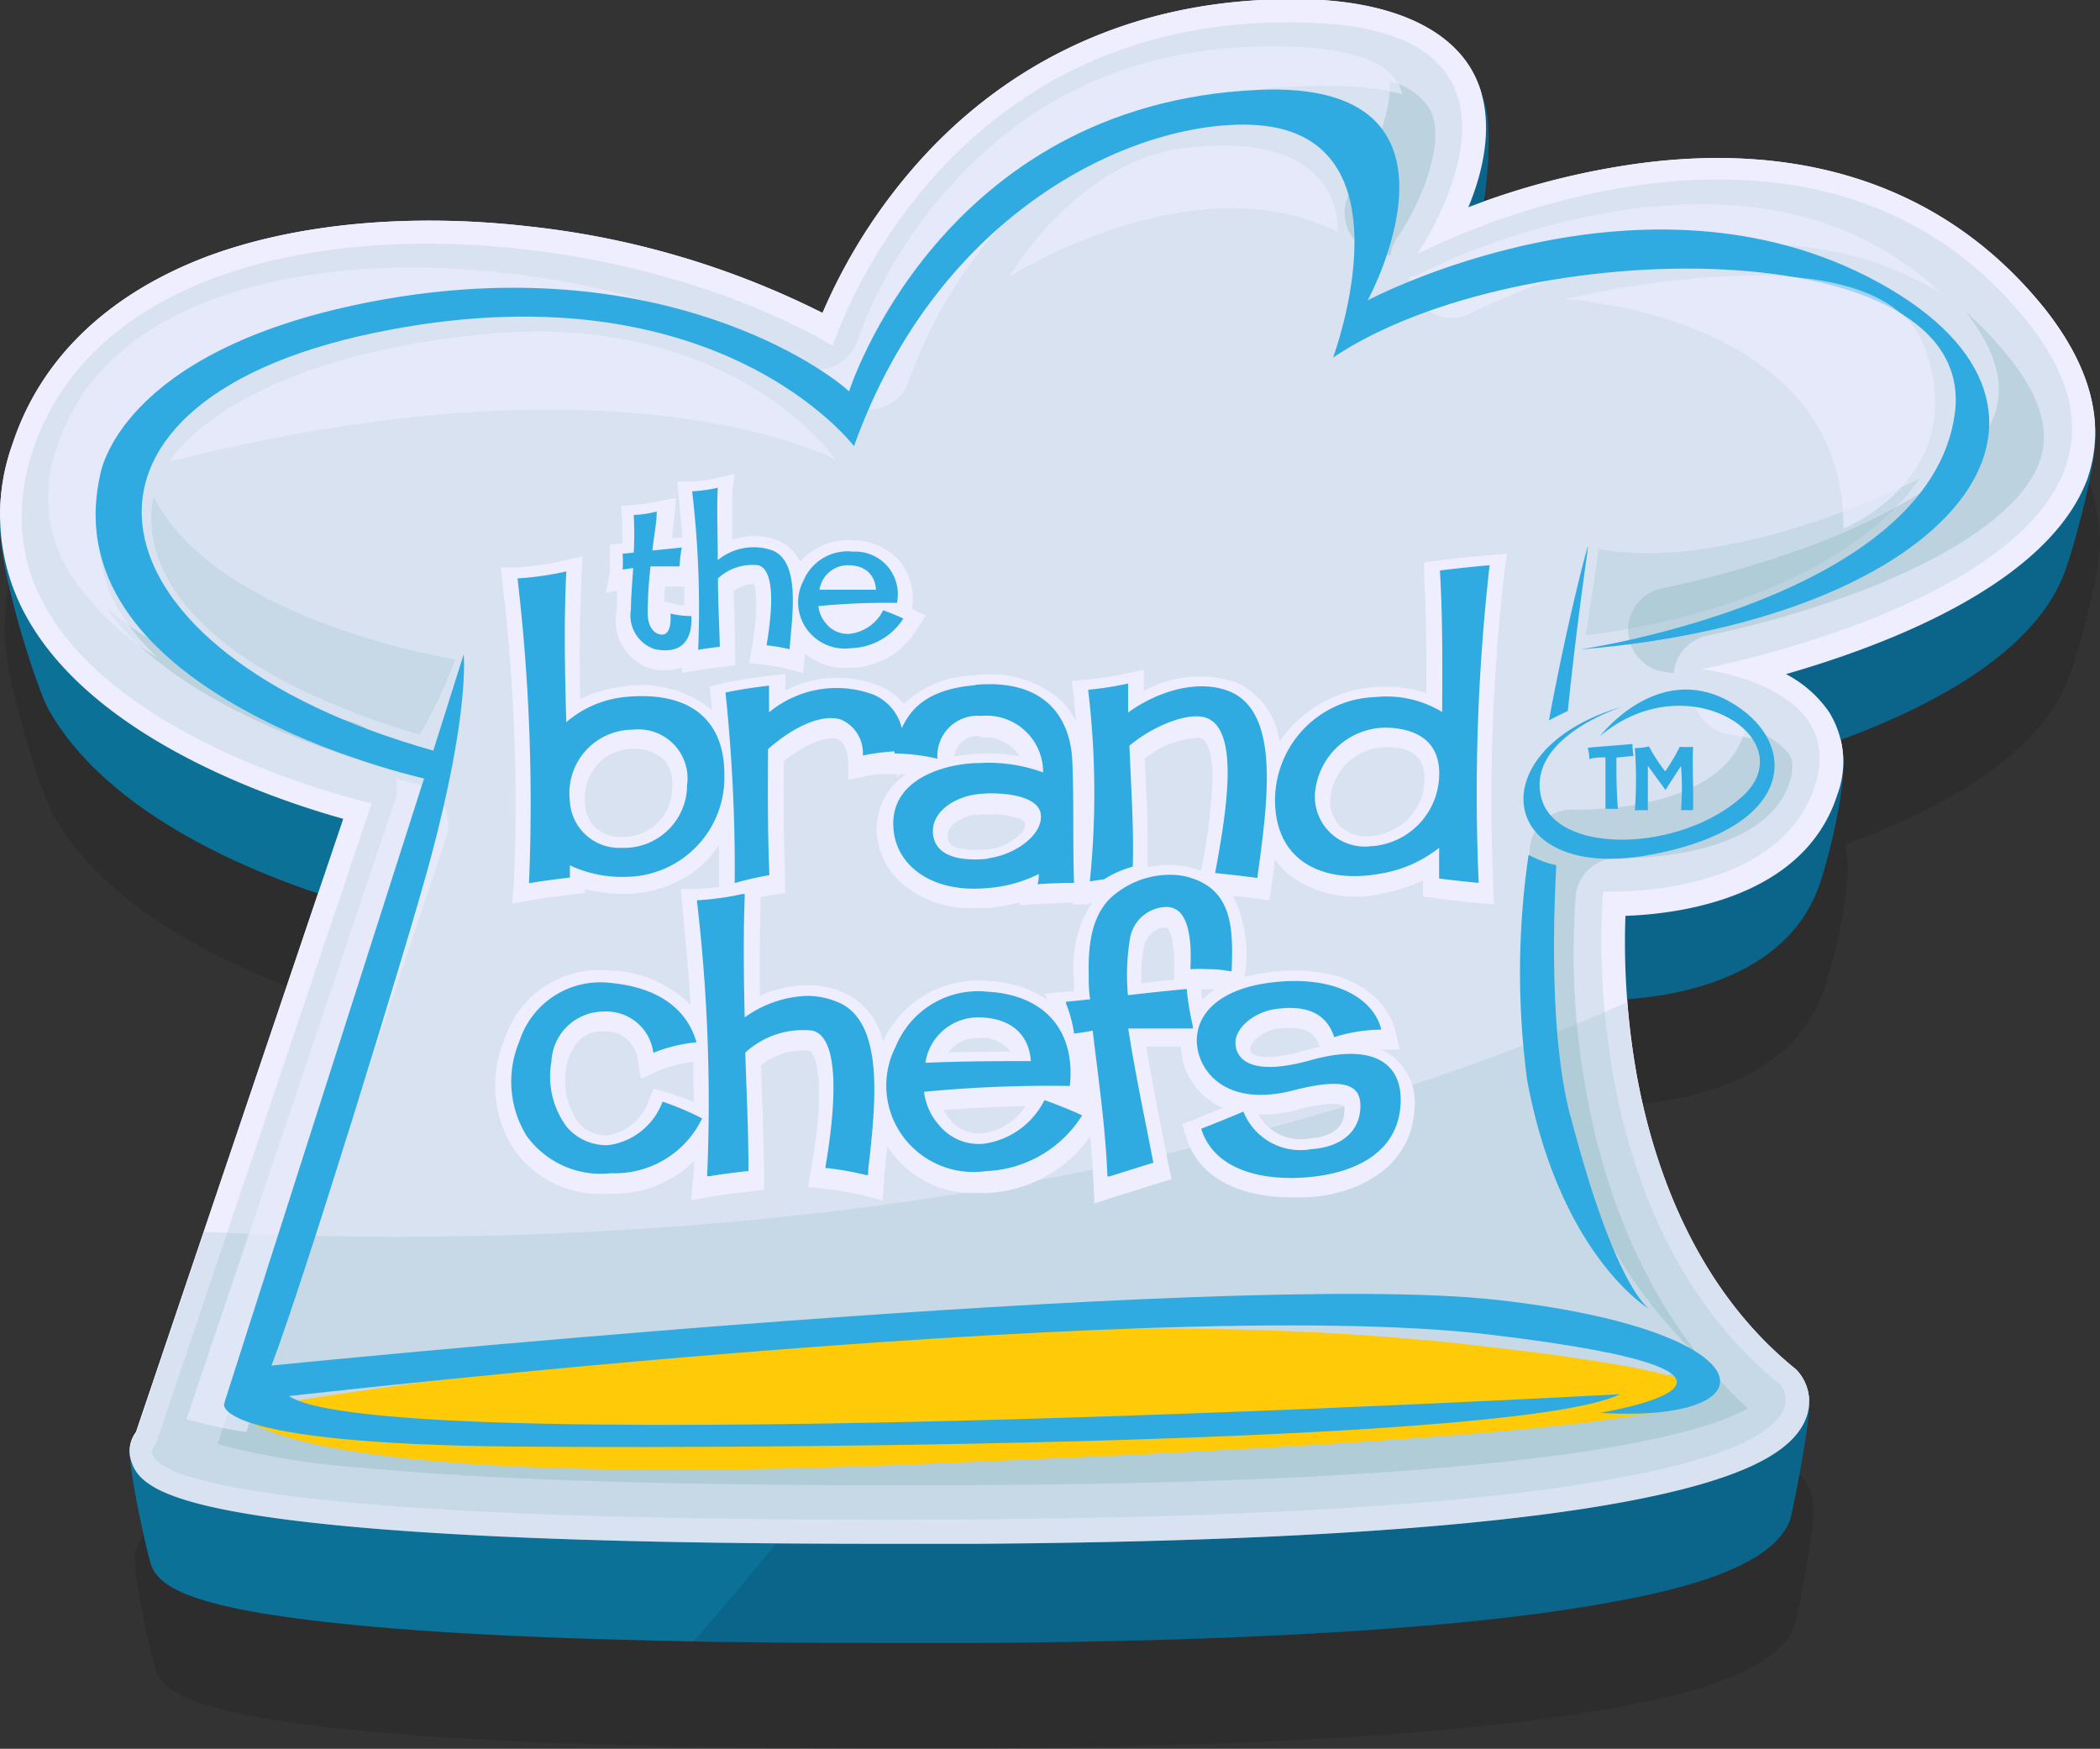 <svg xmlns="http://www.w3.org/2000/svg" viewBox="0 0 111.47 92.82">
	<rect x="0" y="0" width="111.47" height="92.82" fill="#333333" stroke="none"/>
	<defs>
		<style>.cls-1{opacity:0.12;}.cls-2,.cls-7{fill:#eef;}.cls-3{fill:#0b7196;}.cls-4{fill:#0b5a7e;opacity:0.55;}.cls-5,.cls-6{fill:#82b4b9;}.cls-5{opacity:0.2;}.cls-6{opacity:0.33;}.cls-7{opacity:0.6;}.cls-8{fill:#ffca07;}.cls-9{fill:#2fabe1;}
		</style>
	</defs>
	<title>button_home_over</title>
	<g id="Layer_2" data-name="Layer 2">
		<g id="ButtonText">
			<path class="cls-1"
				d="M111.44,28.33h0a10.52,10.52,0,0,0-2.68-6.38c-5.06-6.26-12.53-8.9-21.62-7.65a40.4,40.4,0,0,0-8.12,2c.32-2.27.41-4.56-.11-5.7a5.64,5.64,0,0,0-.38-1C77.35,7.2,74.62,5.87,70.4,5.65,59.54,5.08,52.77,10,49,14.21a29.51,29.51,0,0,0-5.09,8,45.45,45.45,0,0,0-15.47-4.58c-6.42-.75-12.57-.17-17.32,1.63-5.19,2-8.72,5.4-10.2,9.89a12.36,12.36,0,0,0-.65,3.94C0,35.39,2.16,42.08,2.84,43.28c3,5.3,10.07,8.34,14.3,9.75L7.5,81.66a1.74,1.74,0,0,0-.33.84c-.19.69.89,5.53,1.08,6.1.36,1.07,1.65,2.17,8.54,3,6.46.8,16.59,1.2,30.17,1.2l5.3,0c15.31-.11,26.71-.86,33.9-2.24,5.44-1,8.32-2.38,9.08-4.22.16-.38,1.23-6,1-6.43a2.47,2.47,0,0,0-.66-1.6l-.09-.08c-5.43-4.41-7.57-11-8.41-15.67a39.27,39.27,0,0,1-.49-3.93c3-.21,8.66-1.27,10.27-6.21.62-1.88,1.47-5.71,1.16-7a4.77,4.77,0,0,0-.09-.58c4.82-1.76,10.34-4.65,11.91-8.93C110.32,34.64,111.71,29.69,111.44,28.33Z" />
			<path class="cls-2"
				d="M108.5,16.34C103.45,10.08,96,7.44,86.89,8.69A40.81,40.81,0,0,0,77.94,11C78.78,9,79.39,6.26,78.27,4S74.36.27,70.15,0C59.28-.53,52.51,4.39,48.75,8.61a29.51,29.51,0,0,0-5.09,8,45.45,45.45,0,0,0-15.47-4.58c-6.42-.75-12.57-.17-17.32,1.63-5.19,2-8.72,5.4-10.2,9.89a11.1,11.1,0,0,0,.8,9.3c3.66,6.46,13.25,9.64,16.75,10.61l-11,32.55A1.69,1.69,0,0,0,7,77.64c.37,1.09,1.68,2.22,8.72,3.08,6.6.81,16.95,1.22,30.81,1.22l5.41,0c15.63-.11,27.28-.88,34.63-2.29,5.56-1.07,8.5-2.43,9.27-4.31a2.44,2.44,0,0,0-.48-2.63l-.09-.08c-5.43-4.41-7.57-11-8.41-15.67a40.1,40.1,0,0,1-.58-8.35c2.76-.09,9.44-.9,11.23-6.38a5,5,0,0,0-.43-4.45,6.28,6.28,0,0,0-2.28-2c5.3-1.52,13.92-4.78,16-10.36C111.79,22.52,111,19.48,108.5,16.34Z" />
			<path class="cls-3"
				d="M107.4,21.47c-5-6.13-12.27-8.72-21.17-7.49a40,40,0,0,0-8.76,2.29c.82-2,2.25-9.08,1.15-11.31s-4.66.77-8.78.55C59.2,5,52.58,9.77,48.89,13.9a28.9,28.9,0,0,0-5,7.87,44.5,44.5,0,0,0-15.15-4.48c-6.29-.74-12.31-.17-17,1.6C6.72,20.82,1.54,22.77.09,27.17c-.58,1.76,1.78,9.23,2.5,10.51C6.18,44,15.56,47.12,19,48.07l-8.77,25.5L6.94,76.82C6.64,77.22,7.8,82.4,8,83c.36,1.07,1.65,2.17,8.54,3,6.46.8,16.59,1.2,30.17,1.2l5.3,0c15.31-.11,26.71-.86,33.9-2.24,5.44-1,8.32-2.38,9.08-4.22.16-.39,1.28-6.2,1-6.46l-2.88-1.82c-5.32-4.32-6.1-6.61-6.92-11.22a39.27,39.27,0,0,1-.57-8.17c2.7-.09,9.25-.88,11-6.25.67-2,1.62-6.37,1.06-7.23s-2.85,1.37-3.71.89c5.19-1.49,13.63-4.68,15.63-10.14.48-1.3,1.86-6.24,1.59-7.61C110.86,21.14,108.74,23.12,107.4,21.47Z" />
			<path class="cls-4"
				d="M111.18,22.72c-.32-1.59-2.44.4-3.78-1.25-5-6.13-12.27-8.72-21.17-7.49a40,40,0,0,0-8.76,2.29c.82-2,2.25-9.08,1.15-11.31-1-2-3.72,0-7.1.47A139.36,139.36,0,0,1,36.8,87.13q4.6.08,9.91.08l5.3,0c15.31-.11,26.71-.86,33.9-2.24,5.44-1,8.32-2.38,9.08-4.22.16-.39,1.28-6.2,1-6.46l-2.88-1.82c-5.32-4.32-6.1-6.61-6.92-11.22a39.27,39.27,0,0,1-.57-8.17c2.7-.09,9.25-.88,11-6.25.67-2,1.62-6.37,1.06-7.23a.43.43,0,0,0-.33-.2c4.89-1.75,10.64-4.68,12.25-9.06C110.07,29,111.46,24.09,111.18,22.72ZM94,40.47c.63-.18,1.31-.39,2-.62C95.22,40.25,94.41,40.72,94,40.47Z" />
			<path class="cls-2"
				d="M108.5,16.34C103.45,10.08,96,7.44,86.89,8.69A40.81,40.81,0,0,0,77.94,11C78.78,9,79.39,6.26,78.27,4S74.36.27,70.15,0C59.28-.53,52.51,4.39,48.75,8.61a29.51,29.51,0,0,0-5.09,8,45.45,45.45,0,0,0-15.47-4.58c-6.42-.75-12.57-.17-17.32,1.63-5.19,2-8.72,5.4-10.2,9.89a11.1,11.1,0,0,0,.8,9.3c3.66,6.46,13.25,9.64,16.75,10.61l-11,32.55A1.69,1.69,0,0,0,7,77.64c.37,1.09,1.68,2.22,8.72,3.08,6.6.81,16.95,1.22,30.81,1.22l5.41,0c15.63-.11,27.28-.88,34.63-2.29,5.56-1.07,8.5-2.43,9.27-4.31a2.44,2.44,0,0,0-.48-2.63l-.09-.08c-5.43-4.41-7.57-11-8.41-15.67a40.1,40.1,0,0,1-.58-8.35c2.76-.09,9.44-.9,11.23-6.38a5,5,0,0,0-.43-4.45,6.28,6.28,0,0,0-2.28-2c5.3-1.52,13.92-4.78,16-10.36C111.79,22.52,111,19.48,108.5,16.34Z" />
			<path class="cls-5"
				d="M90.32,35.52s7.79.83,6,6.25c-2,6-11.22,5.55-11.22,5.55s-1.74,17.12,9.37,26.15c0,0,6.83,6.83-42.57,7.17s-43.62-4-43.62-4l11.45-34s-22.45-5-18-18.69c4.62-14,29.29-13.24,42.48-5.6,0,0,5.68-18.18,25.8-17.12,13.19.69,5.21,12.26,5.21,12.26S95.88,2.55,107.56,17C118.22,30.2,90.32,35.52,90.32,35.52Z" />
			<path class="cls-5"
				d="M95.25,72.62c-5.43-4.41-7.57-11-8.41-15.67-.24-1.33-.39-2.6-.48-3.75-28.49,12.66-60,13-75.52,12.18L7.25,76.05A1.69,1.69,0,0,0,7,77.64c.37,1.09,1.68,2.22,8.72,3.08,6.6.81,16.95,1.22,30.81,1.22l5.41,0c15.63-.11,27.28-.88,34.63-2.29,5.56-1.07,8.5-2.43,9.27-4.31a2.44,2.44,0,0,0-.48-2.63Z" />
			<path class="cls-6"
				d="M20.34,40.67a2.25,2.25,0,0,0-1.74-2.38A41.37,41.37,0,0,1,11.88,36a26.37,26.37,0,0,1-6.21-3.7c1.62,2.32,4.57,4.46,8.61,6.25A42.72,42.72,0,0,0,20.34,40.67Zm53.47-27.1a2.24,2.24,0,0,1,.38-1c1-1.4,2.64-4.89,1.73-6.73a3.4,3.4,0,0,0-2.15-1.52c.12,1.91-1.19,4.53-2,5.7a2.25,2.25,0,0,0,2,3.52Zm32.76,5.31a18.81,18.81,0,0,0-2.22-2.32c1.6,2.06,2.1,3.85,1.51,5.47-.87,2.38-4.18,4.79-9.31,6.77a54.64,54.64,0,0,1-8.29,2.42,2.25,2.25,0,0,0,.18,4.45l.4.06a2.25,2.25,0,0,1,1.81-2,54.64,54.64,0,0,0,8.29-2.42c5.13-2,8.43-4.39,9.31-6.77C108.86,22.89,108.31,21,106.56,18.87ZM92.65,38.62a3.53,3.53,0,0,1-.09.35c-1.38,4.23-8.9,4-9,4a2.25,2.25,0,0,0-2.35,2,41.2,41.2,0,0,0,.54,10.31C83,62.37,86,68.19,90.38,72.21c-.88.49-2.88,1.3-7.3,2.06-7.2,1.24-18.25,1.91-32.83,2s-25.91-.2-33.34-.91c-2-.19-3.53-.39-4.73-.59l-.63,1.88a41.17,41.17,0,0,0,7.77,1.26c7.43.71,18.64,1,33.34.91s25.63-.78,32.83-2c4.42-.76,6.42-1.57,7.3-2.06-4.39-4-7.36-9.84-8.61-16.91a41.2,41.2,0,0,1-.54-10.31,2.25,2.25,0,0,1,2.35-2c.07,0,7.59.22,9-4,.31-1,.06-1.34,0-1.51A4.41,4.41,0,0,0,92.65,38.62Z" />
			<path class="cls-7"
				d="M89.89,37a2.25,2.25,0,0,0,2,2,9.21,9.21,0,0,1,1.57.34,1.13,1.13,0,0,0-.19-.63C92.68,37.77,91,37.21,89.89,37ZM22,41.58s-.37-.08-1-.25A2.24,2.24,0,0,1,21,42.39L9.9,75.32a23.6,23.6,0,0,0,3.17.69L23.68,44.49A2.25,2.25,0,0,0,22,41.58Zm81.16-25.91c-4.19-4-9.82-5.51-16.76-4.55a37.3,37.3,0,0,0-11,3.39,2.24,2.24,0,0,1-.6.21,2.25,2.25,0,0,0,3.3,1.89,37.3,37.3,0,0,1,11-3.39C94.7,12.45,99.4,13.28,103.21,15.67ZM69.06,2.5c-7.63-.4-13.9,2.09-18.65,7.41a25,25,0,0,0-4.89,8.13,2.25,2.25,0,0,1-3.27,1.28,40.9,40.9,0,0,0-15.37-4.82c-5.88-.69-11.45-.18-15.69,1.43s-7,4.22-8.15,7.75a7.68,7.68,0,0,0,.52,6.51,14.37,14.37,0,0,0,4.79,4.7,11.32,11.32,0,0,1-2.09-2.6,7.68,7.68,0,0,1-.52-6.51c1.16-3.52,3.9-6.13,8.15-7.75s9.81-2.12,15.69-1.43A40.9,40.9,0,0,1,45,21.43a2.25,2.25,0,0,0,3.27-1.28A25,25,0,0,1,53.11,12c4.75-5.32,11-7.82,18.65-7.41A13.74,13.74,0,0,1,74.43,5a2.32,2.32,0,0,0-.17-.47C73.54,3,71,2.61,69.06,2.5Z" />
			<path class="cls-8"
				d="M12.59,74.86s1.25,4.26,35.56,2.88S106,74.48,77.82,71.35,12.59,74.86,12.59,74.86Z" />
			<path class="cls-9"
				d="M11.9,74.49,22.51,41.32S2.67,36.94,5.32,25.2c0,0,.91-6.5,14.1-9.13,14.65-2.92,23.77,3,25.65,4.7,0,0,4.82-15.25,21.72-16C79,4.22,72.6,15.94,72.6,15.94S87.24,8.15,99.73,15s4,17.86-15.85,19.47c0,0,18.53-2.69,19.88-12.49s-23.1-9.67-33-3c0,0,4.51-12.1-4.43-12.36-6.21-.18-16.52,4.57-21,17.06,0,0-7.39-9.8-25.52-6S4.34,34.61,23,39.84l1.61-5.1s.35,3-1.77,10.89c-1.14,4.27-6.82,22.69-8.43,26.85,0,0,50.5-5.1,65-3.49s15,6.58,5.51,6c0,0,12.36-2-5.91-4.16S11.9,74.49,11.9,74.49Z" />
			<path class="cls-9"
				d="M11.9,74.49S11,76.64,27.34,76.78,80.93,76.51,86,74c0,0-71.21,3.92-71-.4Z" />
			<path class="cls-9"
				d="M84.29,29c-.12.3-1.14,4.2-2.07,9.24.35-.19.69-.36,1-.5C83.75,32.59,84.35,28.8,84.29,29Zm-.94,30.22c-.88-3.38-1-8.36-.74-13.3a5.2,5.2,0,0,1-1.47-.55,43,43,0,0,0-.07,12c1.69,9,6.16,11.91,6.43,12.08C87.33,69.27,85.64,68,83.35,59.18Z" />
			<path class="cls-9"
				d="M86.15,37.5s-5.06,1.57-4.36,4.75,7.46,3,10.72,0-2.94-7.1-7.58-3.18c0,0,3-3.93,6.79-1.88s3.85,6.75-4.24,8.2S78.46,39.7,86.15,37.5Z" />
			<path class="cls-9"
				d="M85.8,40.21c0,.85,0,1.79.08,2.72l-.66,0c0-.94,0-1.74,0-2.73-.27,0-.55,0-.86.09a2.18,2.18,0,0,0-.08-.6c.77-.08,1.38-.11,2.37-.2a3.76,3.76,0,0,0,.06.63ZM89.87,43c-.39,0-.64,0-.64,0a14.64,14.64,0,0,0,0-2.34c-.49.74-.82,1.27-.82,1.27-.2-.27-.53-.71-.94-1.29,0,.75,0,1.62,0,2.37a5.48,5.48,0,0,0-.69,0,22.31,22.31,0,0,0,0-3.3s.35,0,.75-.09a8.66,8.66,0,0,0,.86,1.32,9.32,9.32,0,0,0,.77-1.3,6.41,6.41,0,0,0,.71,0C89.82,40.67,89.9,41.94,89.87,43Z" />
			<path class="cls-2"
				d="M32.16,31.47l.6-.11c0,.45,0,.86-.06,1.23a2.66,2.66,0,0,0,1.86,2.9h0a3.46,3.46,0,0,0,.76.09,2.38,2.38,0,0,0,.87-.16l0,.3,1-.17c.47-.08,1.1-.15,1.1-.15l.73-.08v-.73c0-1.05-.05-2.18-.08-3.21A1.8,1.8,0,0,1,40,31c.12.23.29,1.15-.09,3.35l-.14.85.85.09a8.64,8.64,0,0,1,1.1.2l.91.23.09-.94v-.1a3.23,3.23,0,0,0,2.18.77l.38,0a4.18,4.18,0,0,0,3.35-2l.52-.77-.73-.35v-.08a3.23,3.23,0,0,0-.68-2.49,3.32,3.32,0,0,0-2.42-1.08,3.44,3.44,0,0,0-2.85,1.13,2.24,2.24,0,0,0-1.11-1.09,3.42,3.42,0,0,0-2.49-.07c0-1,0-1.8,0-2.49L39,25.14l-1,.25a8,8,0,0,1-1.21.17l-.84,0,.08.84c.07.75.14,1.45.19,2.12l-.54.05c0-.4.09-.77.12-1.1l.09-1.05-1,.2s-.66.13-1.14.17l-.78.07.06.78c0,.32,0,.75,0,1.2l-.66.08,0,.75a5.75,5.75,0,0,1,0,.72Zm3.69.6-.59-.15c0-.26,0-.52.06-.79h1q0,.53,0,1A4.19,4.19,0,0,1,35.85,32.07Z" />
			<path class="cls-2"
				d="M80,29.39l-1,.08c-.06,0-1.41.12-2.67.28l-.74.1,0,.75c.12,1.9.13,4.12.12,6.19A7,7,0,0,0,73,36.47a6.66,6.66,0,0,0-5.09,2.9,3.93,3.93,0,0,0-2.31-3.15h0a6.11,6.11,0,0,0-4.88.45V35.54l-1,.22a16.86,16.86,0,0,1-2,.31l-.83.07L57,37c0,.4.09.83.13,1.29a4.34,4.34,0,0,0-1-1.28,5.8,5.8,0,0,0-4.41-1.16h0a5.6,5.6,0,0,0-3.74,1.51,3.3,3.3,0,0,0-1.24-.93,6,6,0,0,0-5.05.22l0-.88-.94.11c-.06,0-1.43.17-2.39.39l-.69.16.07.71.05.54A6,6,0,0,0,33,36.45h0a6.56,6.56,0,0,0-2.2.66c-.06-2.65,0-4.74.06-6.51l.06-1.08-1.05.25a15.67,15.67,0,0,1-2.44.35l-.84,0,.08.84a97.55,97.55,0,0,1,.6,16l-.08,1,1-.18c.87-.16,2.1-.29,2.12-.3l.74-.08v-.2a8.68,8.68,0,0,0,2.15.24A6.15,6.15,0,0,0,37.17,46a5.86,5.86,0,0,0,1-1.17c0,.78,0,1.54,0,2.24v0c-.62.09-1.1.11-1.11.11l-.93,0,.09.93c.15,1.53.32,3.34.44,5.23a6.23,6.23,0,0,0-4.22-1.82,5.28,5.28,0,0,0-5.65,3.63A6.29,6.29,0,0,0,27.27,61a5.6,5.6,0,0,0,5,2.36h.18a6.06,6.06,0,0,0,4.39-1.73c0,.32,0,.63-.06.93l-.09,1.14,1.13-.19c.77-.13,1.77-.25,1.9-.26l.83-.1,0-.81c0-1.93-.1-4-.15-5.79a3.51,3.51,0,0,1,2.55-.78c.24.06,1,1.29.1,6.3l-.16.94.95.1a15.41,15.41,0,0,1,2,.35l1,.26.09-1c0-.24,0-.5.07-.77v-.06c0-.34.07-.69.1-1.06l.18.26a5.3,5.3,0,0,0,4.48,2.23l.64,0a7.08,7.08,0,0,0,5.47-3c.07.78.13,1.58.17,2.39l.05,1.17,1.11-.36,2.22-.7.77-.23L62,61.71c-.1-.53-.21-1.08-.32-1.65-.28-1.42-.6-3-.83-4.51h1.84a3.51,3.51,0,0,0,.18,1.05,3.69,3.69,0,0,0,2,2.18l.09,0-1.51.62-.7.27.22.71c.74,2.35,3.15,3.17,5.56,3.17A11.3,11.3,0,0,0,70,63.5h0c3-.42,4.9-2.11,5.07-4.52A3.16,3.16,0,0,0,74,56.13a2.94,2.94,0,0,0-.69-.42l1,0-.25-1c-.47-1.92-2.73-3.63-6.73-3.1a9.17,9.17,0,0,0-1.25.24v-.09a7,7,0,0,0-.64-4.22l1.15.14.8.11.17-1.26.12-.91a4.05,4.05,0,0,0,.74.81,5.92,5.92,0,0,0,4.94,1,8.92,8.92,0,0,0,2.17-.7s0,.1,0,.15v.71l.7.09c.05,0,1.29.17,2.13.24l.94.08L79.26,47a106.85,106.85,0,0,1,.6-16.69ZM60.71,50.29a1.38,1.38,0,0,1,.81-1h0a1.42,1.42,0,0,1,.32-.05c.1,0,.12,0,.15.05s.41.53.33,2.3l0,.41-1.74.18A9.12,9.12,0,0,1,60.71,50.29Zm-6.26,8.41a3.22,3.22,0,0,1-2.31,1.45,1.94,1.94,0,0,1-1.69-.71,2.53,2.53,0,0,1-.36-.52C51.42,58.81,53,58.74,54.45,58.71Zm-4.1-2.84a1.83,1.83,0,0,1,1.52-.76h0a1.92,1.92,0,0,1,1.76.71C52.34,55.82,51.32,55.84,50.36,55.86Zm18.11-1.3c1.28,0,1.49.68,1.59,1v0l-.74.18c-2,.59-2.67.3-2.81.19s-.13-.09-.13-.33.63-.89,1.43-1A4.71,4.71,0,0,1,68.47,54.56Zm.39,4.35c2-.53,2.46-.25,2.5-.22a.54.54,0,0,1,0,.31v0c0,1.07-1,1.37-1.88,1.43a2.56,2.56,0,0,1-2.67-1.27A7.48,7.48,0,0,0,68.86,58.91ZM63,46h0a4.65,4.65,0,0,0-.92-.09,5.3,5.3,0,0,0-1.16.13c0-1.44,0-3-.11-4.59q0-.59-.05-1.18a4.82,4.82,0,0,1,2.94-1.11c.44.1.68,1,.66,2.34a31.36,31.36,0,0,1-.61,4.72A5.13,5.13,0,0,0,63,46Zm-5.69,2h.49v-.08l.15,0A6.42,6.42,0,0,0,57,52v.18c0,.15,0,.3,0,.45l-.4,0-1.13.11.12.33a6,6,0,0,0-3.11-1,5.56,5.56,0,0,0-5.61,3.21,3.72,3.72,0,0,0-2-2.56,5,5,0,0,0-2-.43,6.18,6.18,0,0,0-2.54.57c0-2.08,0-3.67.05-5v-.24l.57-.11.73-.1,0-.73c-.09-2.1-.09-4.42-.07-6.28,1.26-1,2.35-1.34,2.84-1.18h0c.26.08.54.51.57,1.18l0,1,.93-.2s.26-.06.64-.11h1l.05.18.08-.17.37,0a3.94,3.94,0,0,0-.7.62,3.41,3.41,0,0,0-.83,2.65A3.93,3.93,0,0,0,48,47a5.66,5.66,0,0,0,3.69,1.2q.35,0,.72,0a10,10,0,0,0,1.73-.31l0,.16,1-.07s1-.06,1.82-.07V48Zm-5.51-4.72a4.26,4.26,0,0,1,.77-.06c.86,0,1.73.21,1.84.44a.63.63,0,0,1-.15.51,3,3,0,0,1-1.95.93c-.47,0-1.94.13-2-.59C50.19,43.51,51.75,43.22,51.83,43.21Zm.2-4.14h0a2.23,2.23,0,0,1,2.12,1A10.28,10.28,0,0,0,52,40a8.45,8.45,0,0,0-1.34.15A1.23,1.23,0,0,1,52,39.07ZM35.42,58l-.72-.24-.28.71a2.81,2.81,0,0,1-2.17,1.8,2,2,0,0,1-1.55-.69,3.7,3.7,0,0,1-.64-2.84c0-.2.3-2,1.88-2H32a1.72,1.72,0,0,1,1.85,1.52l.17,1,.95-.43a7.11,7.11,0,0,1,1.83-.47c0,.72,0,1.44.05,2.14C36.13,58.21,35.46,58,35.42,58ZM31.06,42.66a2.66,2.66,0,0,1,.67-2.1,2.47,2.47,0,0,1,1.82-.81h.06a2.27,2.27,0,0,1,1.66.6,2,2,0,0,1,.4,1.58A2.58,2.58,0,0,1,33,44.42,1.81,1.81,0,0,1,31.06,42.66Zm32.76,10.4c0-.18-.05-.3-.06-.33l0-.22H64l.5,0A4.32,4.32,0,0,0,63.82,53.06Zm7.3-9.22a1.88,1.88,0,0,1-.5-1.53,3,3,0,0,1,2.9-2.65h.17c.73,0,1.79.21,1.91,1.39a3,3,0,0,1-.66,2.19,3.1,3.1,0,0,1-2.14,1.14A2.07,2.07,0,0,1,71.11,43.84Z" />
			<path class="cls-9"
				d="M34.74,34.45a1.88,1.88,0,0,1-1.25-2.1c0-.63.07-1.42.12-2.2l-.56.08a6.64,6.64,0,0,0,0-.84l.59-.06a18.79,18.79,0,0,0,0-2c.53,0,1.22-.18,1.22-.18,0,.58-.15,1.31-.23,2.07l1.56-.16a8,8,0,0,0-.12,1c-.62,0-1.05,0-1.54,0a22.8,22.8,0,0,0-.15,2.48c0,.69.31,1.09.7,1.14s.56-.39.51-1.11a5,5,0,0,0,1.11.13C36.77,34.25,35.91,34.71,34.74,34.45Z" />
			<path class="cls-9"
				d="M40.69,34.25c.28-1.64.51-4-.45-4.25a2.69,2.69,0,0,0-2.13.7c0,1.22.07,2.46.1,3.63,0,0-.65.07-1.15.16a53,53,0,0,0-.32-8.41,8.79,8.79,0,0,0,1.36-.19c-.06,1.14,0,2.46,0,3.84a3,3,0,0,1,2.94-.5c1.47.65,1,3.51.87,5.23A9.47,9.47,0,0,0,40.69,34.25Z" />
			<path class="cls-9"
				d="M45.2,34.4a2.49,2.49,0,0,1-2.37-1,2.44,2.44,0,0,1-.19-2.56,2.54,2.54,0,0,1,2.64-1.56A2.26,2.26,0,0,1,47.61,32a37.21,37.21,0,0,0-4.17.17,1.73,1.73,0,0,0,.42.94,1.47,1.47,0,0,0,1.26.53,2.27,2.27,0,0,0,1.76-1.25s.58.21,1.07.44A3.39,3.39,0,0,1,45.2,34.4ZM45,30a1.53,1.53,0,0,0-1.5,1.3c.88,0,1.7,0,3,0C46.44,30.43,45.85,30,45,30Z" />
			<path class="cls-9"
				d="M33.11,37a5.67,5.67,0,0,0-3.05,1.33c-.09-2.89-.12-5.67,0-8a16.37,16.37,0,0,1-2.59.37,102.24,102.24,0,0,1,.61,16.18c.91-.16,2.17-.3,2.17-.3l0-.65a6.51,6.51,0,0,0,3,.61,5.27,5.27,0,0,0,5.2-5.39C38.47,38.29,36.72,36.63,33.11,37Zm3.36,4.76A3.34,3.34,0,0,1,33,45a2.62,2.62,0,0,1-2.75-2.47,3.37,3.37,0,0,1,3.36-3.8A2.6,2.6,0,0,1,36.46,41.74Zm15.29-5.39c-2.29.19-3.35,1.07-3.89,2.28a2.6,2.6,0,0,0-1.48-1.77,5.62,5.62,0,0,0-5.57.93c0-.49,0-1,0-1.42,0,0-1.38.16-2.31.37A90,90,0,0,1,39,46.87a17,17,0,0,1,1.84-.42c-.09-2.1-.09-4.45-.07-6.69,1.4-1.24,2.91-1.89,3.89-1.56A1.94,1.94,0,0,1,45.8,40.1a11.82,11.82,0,0,1,1.68-.22l0,.11a11,11,0,0,1,2.28.28A2.13,2.13,0,0,1,52.08,38a3,3,0,0,1,3.29,3A8.37,8.37,0,0,0,52,40.5c-1.66,0-4.83.77-4.57,3.52.16,1.94,2.05,3.38,4.94,3.12a7.3,7.3,0,0,0,2.77-.75c0,.16,0,.35-.07.54,0,0,1-.07,1.94-.07-.07-2,0-4.36-.09-6.46S55.67,36,51.75,36.35Zm.68,9.21c-1.4.14-2.77-.09-2.91-1.28s1.1-1.94,2.17-2.12,3.36-.07,3.54,1S53.94,45.37,52.43,45.56ZM65.27,36.7c-1.68-.68-3.85,0-5.39,1.12V36.28a17.65,17.65,0,0,1-2.12.33,46.15,46.15,0,0,1,.09,10.17l.76-.11A5.41,5.41,0,0,1,60.13,46c.06-2-.09-4.18-.18-6.42,1.1-.93,2.89-1.75,3.94-1.52,2,.47,1.19,5.13.61,8.28,0,0,1.24.12,2.24.26C67.27,42.65,68,37.84,65.27,36.7ZM79.07,30s-1.38.12-2.64.28c.14,2.21.14,4.8.12,7.51A5.68,5.68,0,0,0,73,37a5.49,5.49,0,0,0-5.32,5.46c0,3.26,2.54,4.45,5.53,3.92A6.78,6.78,0,0,0,76.39,45c0,.54,0,1.1,0,1.63,0,0,1.26.16,2.1.23A107.72,107.72,0,0,1,79.07,30Zm-6.2,14.9A2.65,2.65,0,0,1,69.81,42a3.8,3.8,0,0,1,3.66-3.38c1.07,0,2.73.3,2.91,2.1A3.86,3.86,0,0,1,72.87,44.91Z" />
			<path class="cls-9"
				d="M32.44,62.27a4.85,4.85,0,0,1-4.5-2,5.5,5.5,0,0,1-.37-5,4.51,4.51,0,0,1,4.83-3.1c2.73.26,4.1,1.52,4.57,3.15a8.34,8.34,0,0,0-2.29.56,2.51,2.51,0,0,0-2.61-2.19,2.78,2.78,0,0,0-2.8,2.66,4.48,4.48,0,0,0,.79,3.43,2.75,2.75,0,0,0,2.24,1,3.57,3.57,0,0,0,2.87-2.31,16.36,16.36,0,0,1,2.1.89A5.13,5.13,0,0,1,32.44,62.27Z" />
			<path class="cls-9"
				d="M44.54,53.22a4.16,4.16,0,0,0-1.71-.36A6,6,0,0,0,39.53,54c-.07-2.78-.06-4.77,0-6.43v-.12l-.12,0a15,15,0,0,1-2.32.33H37v.09a91.39,91.39,0,0,1,.54,14.45v.11l.11,0c.84-.14,2-.27,2-.27h.08v-.08c0-2.07-.11-4.27-.17-6.21a4.53,4.53,0,0,1,3.56-1.17c1.62.39,1.13,4.69.7,7.21l0,.09h.09a16.25,16.25,0,0,1,2.07.37l.1,0v-.1c0-.26.05-.54.08-.83C46.48,58.43,46.9,54.27,44.54,53.22Z" />
			<path class="cls-9"
				d="M52.32,62.16a4.64,4.64,0,0,1-4.41-1.87,4.54,4.54,0,0,1-.36-4.75,4.72,4.72,0,0,1,4.9-2.9c2.81.16,4.66,1.87,4.34,5a69.19,69.19,0,0,0-7.74.31,3.21,3.21,0,0,0,.79,1.76,2.72,2.72,0,0,0,2.34,1,4.23,4.23,0,0,0,3.26-2.32s1.08.38,2,.81A6.3,6.3,0,0,1,52.32,62.16ZM51.91,54a2.83,2.83,0,0,0-2.79,2.41c1.64-.07,3.15-.09,5.6-.09C54.61,54.78,53.51,54,51.91,54Z" />
			<path class="cls-9"
				d="M69.92,62.43c-2.5.33-5.41-.14-6.16-2.52C64.83,59.5,66,59,66,59a3.26,3.26,0,0,0,3.57,2c1.91-.14,2.61-1.17,2.64-2.22s-.56-1.68-3.54-.91-4.53-.42-5-1.8c-.54-1.61.4-3.5,3.8-3.92s5.46.86,5.85,2.5a8.46,8.46,0,0,0-2.5.4c-.4-1.26-1.47-1.73-3.12-1.49-1.14.16-2.15,1-2.12,1.82s.79,1.79,4,.89,4.92.07,4.76,2.4S72.25,62.11,69.92,62.43Z" />
			<path class="cls-9"
				d="M62.85,46.5a3.85,3.85,0,0,0-.76-.07,4.69,4.69,0,0,0-3.15,1.24c-.84.84-1.19,2.08-1.15,4v.06c0,.42,0,.86.08,1.31l-1.17.12h-.11l0,.11A7.1,7.1,0,0,1,57,54.76v.09h.09l.63-.09L58,54.7c.06.47.12,1,.18,1.47.23,1.85.5,3.94.6,6.15v.12l.11,0,2.24-.7.08,0,0-.08c-.1-.53-.21-1.07-.32-1.64-.34-1.71-.73-3.64-1-5.43.74,0,1.43,0,2.16,0h1.27l0-.11A15.27,15.27,0,0,1,63,52.58V52.5h-.08c-1.17.11-2.15.22-3.05.32a12,12,0,0,1,.11-3,2,2,0,0,1,1.93-1.68,1,1,0,0,1,.73.3c.43.46.62,1.43.55,2.89v.11h.11a6.85,6.85,0,0,1,.79,0,6.08,6.08,0,0,1,1.19.11l.1,0v-.1C65.47,49.17,65.4,47.07,62.85,46.5Z" />
			<path class="cls-5"
				d="M22.28,39a25,25,0,0,0,1.88-4s-12.69-2-16-8.64C8.2,26.38,5.54,34,22.28,39Z" />
			<path class="cls-5"
				d="M84.87,29.15l-.69,4.56s12.68-1.19,17.73-8.32C101.91,25.39,92.2,30.44,84.87,29.15Z" />
			<path class="cls-7"
				d="M9,24.5s3-5.35,16.44-6.74S44.36,24.4,44.36,24.4,33.26,18.36,9,24.5Z" />
			<path class="cls-7"
				d="M53.57,14.69S63.37,8.45,71,12.31c0,0,.54-5.5-8.12-4.46C57.13,8.55,53.57,14.69,53.57,14.69Z" />
			<path class="cls-7"
				d="M83.09,15.88s14.86.79,14.76,12.18c0,0,6.74-2.67,4.36-9.51S83.09,15.88,83.09,15.88Z" />
		</g>
	</g>
</svg>